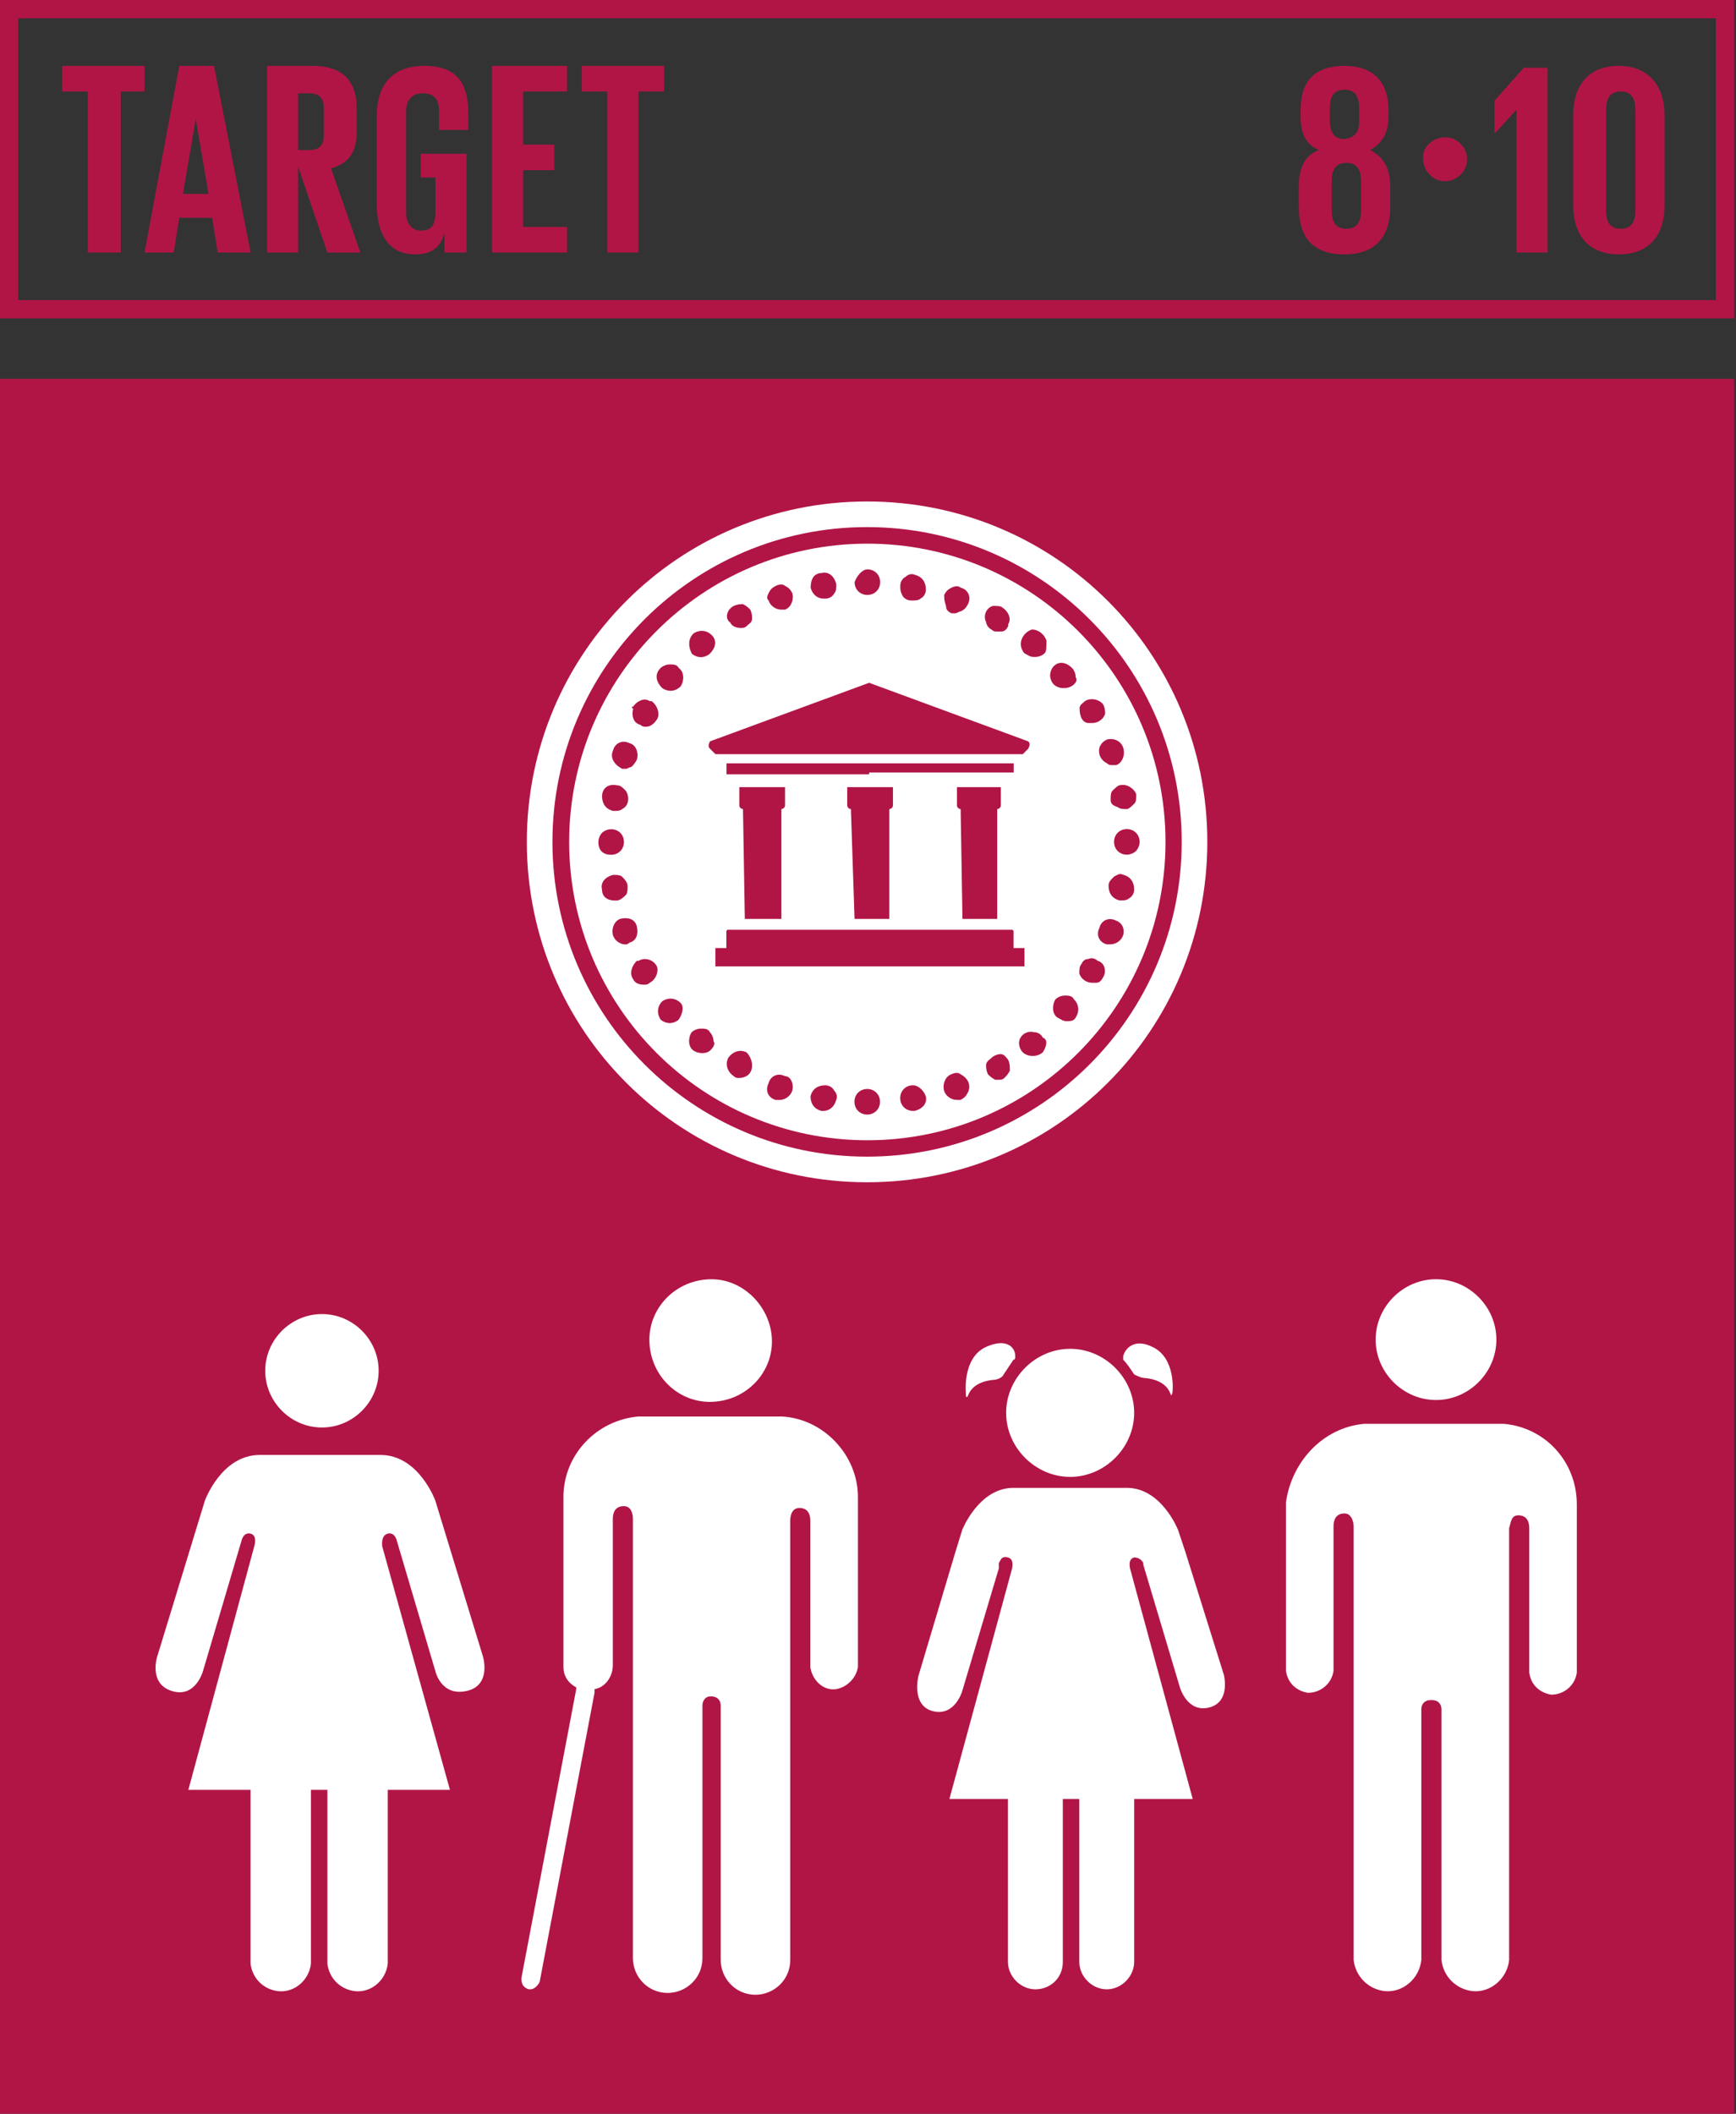 <?xml version="1.0" encoding="UTF-8"?><svg id="Capa_1" xmlns="http://www.w3.org/2000/svg" viewBox="0 0 467 568.37"><rect x="0" y="0" width="467" height="568.37" fill="#333333" stroke="none"/><defs><style>.cls-1{fill:#fff;}.cls-2{fill:#b11546;}</style></defs><path class="cls-2" d="M4.92,80.7H461.59V4.92H4.92V80.7Zm462.08,4.92H0V0H466.51V85.62h.49Z"/><polygon class="cls-2" points="16.73 17.72 38.88 17.72 38.88 24.6 32.48 24.6 32.48 67.91 23.62 67.91 23.62 24.6 16.73 24.6 16.73 17.72"/><path class="cls-2" d="M49.21,52.16h6.89l-3.44-20.18-3.44,20.18Zm-10.33,15.75l9.35-50.19h9.35l9.84,50.19h-8.86l-1.48-9.35h-8.86l-1.48,9.35h-7.87Z"/><path class="cls-2" d="M80.21,24.6v15.75h2.95c2.95,0,3.94-1.48,3.94-3.94v-7.38c0-2.95-1.48-3.94-3.94-3.94h-2.95v-.49Zm0,20.18v23.13h-8.37V17.72h12.3c8.37,0,11.81,4.43,11.81,11.32v6.4c0,5.41-1.97,8.37-6.89,9.84l7.87,22.64h-8.86l-7.87-23.13Z"/><path class="cls-2" d="M113.67,41.34h11.81v26.57h-5.91v-5.41c-.98,3.94-3.44,5.91-7.87,5.91-7.38,0-10.33-5.91-10.33-13.29V31c0-7.87,3.94-13.29,12.79-13.29,9.35,0,11.81,5.41,11.81,12.79v4.43h-7.87v-4.92c0-2.95-.98-4.92-4.43-4.92-2.95,0-4.43,1.97-4.43,4.92v27.07c0,2.95,1.48,4.92,3.94,4.92,2.95,0,3.94-1.48,3.94-4.92v-9.35h-3.94v-6.4h.49Z"/><polygon class="cls-2" points="132.37 17.72 152.55 17.72 152.55 24.6 140.74 24.6 140.74 38.88 149.11 38.88 149.11 45.77 140.74 45.77 140.74 61.02 152.55 61.02 152.55 67.91 132.37 67.91 132.37 17.72"/><polygon class="cls-2" points="156.49 17.72 178.63 17.72 178.63 24.6 171.74 24.6 171.74 67.91 163.38 67.91 163.38 24.6 156.49 24.6 156.49 17.72"/><path class="cls-2" d="M365.63,32.48v-3.44c0-2.95-.98-4.92-3.94-4.92s-3.94,1.97-3.94,4.92v3.44c0,2.95,.98,4.92,3.94,4.92,2.95-.49,3.94-1.97,3.94-4.92m.49,24.11v-7.87c0-2.95-.98-4.92-3.94-4.92s-3.94,1.97-3.94,4.92v7.87c0,2.95,.98,4.92,3.94,4.92s3.94-1.97,3.94-4.92m-16.73-.98v-5.41c0-4.92,1.48-8.37,5.41-9.84-3.44-1.48-4.92-4.43-4.92-8.86v-1.97c0-7.87,3.94-11.81,11.81-11.81s11.81,4.43,11.81,11.81v1.97c0,3.94-1.48,6.89-4.92,8.86,3.94,1.97,5.41,5.41,5.41,9.84v5.41c0,7.38-3.44,12.79-12.3,12.79s-12.3-4.92-12.3-12.79"/><path class="cls-2" d="M388.76,36.91c3.44,0,5.91,2.95,5.91,5.91,0,3.44-2.95,5.91-5.91,5.91-3.44,0-5.91-2.95-5.91-5.91-.49-2.95,2.46-5.91,5.91-5.91"/><polygon class="cls-2" points="416.31 17.72 416.31 67.91 407.95 67.91 407.95 29.53 402.04 35.92 402.04 27.07 409.92 18.21 416.31 18.21 416.31 17.72"/><path class="cls-2" d="M439.93,56.59V29.53c0-2.95-.98-4.92-3.94-4.92s-3.94,1.97-3.94,4.92v27.07c0,2.95,.98,4.92,3.94,4.92s3.94-1.97,3.94-4.92m-16.73-1.48V31c0-7.87,3.94-13.29,12.3-13.29s12.3,5.91,12.3,13.29v24.11c0,7.87-3.94,13.29-12.3,13.29s-12.3-5.41-12.3-13.29"/><g><rect class="cls-2" y="101.86" width="466.51" height="466.51"/><path class="cls-1" d="M190.93,376.95c9.35,0,16.73-7.38,16.73-16.24s-7.38-16.73-16.24-16.73c-9.35,0-16.73,7.38-16.73,16.24,0,9.35,7.38,16.73,16.24,16.73"/><path class="cls-1" d="M210.13,380.88h-38.38c-11.32,.98-20.18,10.33-20.18,21.65v45.77c0,2.46,1.48,4.43,3.44,5.41v.49l-14.76,77.75c0,1.48,.49,2.46,1.97,2.95h.49c.98,0,1.97-.98,2.46-1.97l14.76-77.75v-.98c2.95-.49,4.92-3.44,4.92-6.4v-39.37c0-1.48,.49-3.44,2.95-3.44,1.97,0,2.46,1.97,2.46,3.44v118.1c0,4.92,3.94,9.35,9.35,9.35,4.92,0,9.35-3.94,9.35-9.35v-67.91c0-1.48,.98-2.46,1.97-2.46h.49c1.48,0,2.46,.98,2.46,2.46v68.4c0,4.92,3.94,9.35,9.35,9.35,4.92,0,9.35-3.94,9.35-9.35v-118.1c0-1.48,.49-3.44,2.46-3.44,2.46,0,2.95,1.97,2.95,3.44v39.37c.49,3.44,3.44,6.4,6.89,5.91,2.95-.49,5.41-2.95,5.91-5.91v-45.77c0-11.32-9.35-21.16-20.67-21.65"/><path class="cls-1" d="M386.3,376.45c-8.86,0-16.24-7.38-16.24-16.24s7.38-16.24,16.24-16.24,16.24,7.38,16.24,16.24-7.38,16.24-16.24,16.24"/><path class="cls-1" d="M367.1,382.85h37.4c11.32,.98,19.68,10.33,19.68,21.65v45.27c-.49,3.44-3.44,5.91-6.89,5.91-2.95-.49-5.41-2.46-5.91-5.91v-38.88c0-1.48-.49-3.44-2.95-3.44-1.97,0-1.97,1.97-2.46,3.44v116.13c-.49,4.92-4.92,8.86-9.84,8.37-4.43-.49-7.87-3.94-8.37-8.37v-67.42c0-1.48-.98-2.46-2.46-2.46h-.49c-1.48,0-2.46,.98-2.46,2.46v67.42c-.49,4.92-4.92,8.86-9.84,8.37-4.43-.49-7.87-3.94-8.37-8.37v-116.63c0-.98-.49-3.44-2.46-3.44-2.46,0-2.95,1.97-2.95,3.44v38.88c-.49,3.44-3.44,5.91-6.89,5.91-2.95-.49-5.41-2.46-5.91-5.91v-45.27c1.48-10.83,9.84-20.18,21.16-21.16"/><path class="cls-1" d="M86.61,383.84c-8.37,0-15.26-6.89-15.26-15.25s6.89-15.25,15.26-15.25,15.25,6.89,15.25,15.25-6.89,15.25-15.25,15.25"/><path class="cls-1" d="M42.32,445.35l12.79-41.83s4.43-12.3,14.76-12.3h32.48c10.33,0,14.76,12.3,14.76,12.3l12.79,41.83s2.46,7.87-4.43,9.35c-6.89,1.48-8.37-5.41-8.37-5.41l-10.33-34.94s-.49-2.46-2.46-1.97c-1.97,.49-1.48,3.44-1.48,3.44l18.21,65.45h-16.73v46.75c-.49,4.43-4.43,7.87-8.86,7.38-3.94-.49-6.89-3.44-7.38-7.38v-46.75h-4.43v46.75c-.49,4.43-4.43,7.87-8.86,7.38-3.94-.49-6.89-3.44-7.38-7.38v-46.75h-16.73l17.72-65.45s.98-2.95-.98-3.44c-1.97-.49-2.46,1.97-2.46,1.97l-10.33,34.94s-1.97,7.38-8.37,5.41c-6.4-1.97-3.94-9.35-3.94-9.35"/><path class="cls-1" d="M247.03,450.76l9.84-32.97,1.97-6.4s4.43-11.32,13.78-11.32h30.51c9.35,0,13.78,11.32,13.78,11.32l1.97,5.91,10.33,32.97s1.97,7.38-3.94,8.86c-5.91,1.48-7.87-5.41-7.87-5.41l-9.84-32.97v-.49c-.49-.98-1.48-1.48-2.46-1.48-1.97,.49-.98,3.44-.98,3.44l16.73,61.51h-15.75v43.8c0,3.94-3.44,7.38-7.38,7.38s-7.38-3.44-7.38-7.38v-43.8h-4.43v43.8c0,4.43-3.44,7.38-7.38,7.38s-7.38-3.44-7.38-7.38v-43.8h-15.75l16.73-61.51s.98-2.95-.98-3.44c-1.97-.49-1.97,.98-2.46,1.48v1.48l-9.84,32.97s-1.97,6.89-7.87,5.41c-5.91-1.48-3.94-9.35-3.94-9.35"/><path class="cls-1" d="M273.11,364.64c0-2.46-2.46-4.92-7.87-2.46-6.4,2.95-5.41,12.3-5.41,12.3,0,.98,0,1.48,.49,.98,.49-1.48,1.97-3.94,6.89-4.43,.98,0,1.97-.49,2.46-.98,.98-1.48,1.97-2.95,2.95-4.43,.49,0,.49-.49,.49-.98"/><path class="cls-1" d="M310.02,362.18c-4.92-2.46-7.38,.49-7.87,2.46v.98c.98,.98,1.97,2.46,2.95,3.94,.98,.49,1.97,.98,2.95,.98,4.92,.49,6.4,2.95,6.89,4.43,0,.49,.49,0,.49-.98,0,.49,.98-8.86-5.41-11.81"/><path class="cls-1" d="M287.88,362.68c-9.35,0-17.22,7.87-17.22,17.22s7.87,17.22,17.22,17.22,17.22-7.87,17.22-17.22-7.87-17.22-17.22-17.22"/><path class="cls-1" d="M233.25,311.01c-46.75,0-84.64-37.89-84.64-84.64s37.89-84.64,84.64-84.64,84.64,37.89,84.64,84.64-37.89,84.64-84.64,84.64m0-176.17c-50.69,0-91.53,40.84-91.53,91.53s40.84,91.53,91.53,91.53,91.53-40.84,91.53-91.53-40.84-91.53-91.53-91.53"/><path class="cls-1" d="M303.13,229.81c-1.97,0-3.44-1.48-3.44-3.44s1.48-3.44,3.44-3.44,3.44,1.48,3.44,3.44c0,.98-.49,1.97-.98,2.46s-1.48,.98-2.46,.98m.49,11.81c-.49,.49-1.48,.49-1.97,.49h-.49c-1.97-.49-2.95-1.97-2.95-3.94,0-.98,.49-1.48,1.48-2.46,.98-.49,1.48-.98,2.46-.49,1.97,.49,2.95,1.97,2.95,3.94,0,.98-.49,1.97-1.48,2.46m-1.48,9.84c-.49,1.48-1.97,2.46-3.44,2.46h-.98c-1.97-.49-2.95-2.46-1.97-4.43,.49-1.97,2.46-2.95,4.43-1.97,1.48,.49,2.46,1.97,1.97,3.94m-5.41,11.32c-.49,.98-.98,1.48-1.97,1.48h-.98c-1.48,0-2.95-.98-3.44-2.46,0-.98,0-1.97,.49-2.46,.49-.98,.98-1.48,1.97-1.48,.98-.49,1.97,0,2.46,.49,1.97,.49,2.46,2.95,1.48,4.43m-7.87-78.74c-.49,.49-1.48,.98-2.46,.98h-.49c-.98,0-1.97-.49-2.46-.98s-.98-1.48-.98-2.46,.49-1.97,.98-2.46c1.48-1.48,3.44-.98,4.92,.49,.49,.49,.98,1.48,.98,2.46,.49,.98,0,1.48-.49,1.97m.49,89.56c-.49,.98-1.48,.98-2.46,.98s-1.48-.49-2.46-.98c-1.48-.98-1.48-3.44-.49-4.92,.49-.49,1.48-.98,2.46-.98s1.97,0,2.46,.98c1.48,1.48,1.48,3.44,.49,4.92m-8.37-97.93c-.49,.49-1.48,.98-2.46,.98h-.49c-.98,0-1.48-.49-2.46-.98-.49-.49-.98-1.48-.98-2.46,0-1.97,1.48-3.44,2.95-3.94,1.97,0,3.44,1.48,3.94,2.95,0,1.97,0,2.95-.49,3.44m-.49,107.28c-.49,.49-1.48,.98-2.46,.98h-.49c-.98,0-1.97-.49-2.46-.98s-.98-1.48-.98-2.46c0-1.97,1.97-3.44,3.94-2.95,.98,0,1.97,.49,2.46,1.48,1.48,.49,.98,2.46,0,3.94m-8.86,4.92c-.49,.98-.98,1.48-1.48,1.97s-.98,.49-1.48,.49h-.98c-.98-.49-1.48-.98-1.97-1.48-.49-.98-.49-1.97-.49-2.46,0-.98,.98-1.48,1.48-1.97s1.48-.98,2.46-.98,1.48,.98,1.97,1.48c.49,.98,.49,1.97,.49,2.95m-11.32,5.91c-.49,.98-.98,1.48-1.97,1.97h-.98c-1.48,0-2.95-.98-3.44-2.46-.49-1.97,.49-3.94,1.97-4.43,.98-.49,1.97-.49,2.46,0,1.97,.98,2.95,2.95,1.97,4.92m-11.32,.98c.49,1.97-.98,3.44-2.95,3.94h-.49c-1.97,0-3.44-1.48-3.44-3.44s1.48-3.44,3.44-3.44c1.48,0,2.95,1.48,3.44,2.95m-15.75,4.92c-1.97,0-3.44-1.48-3.44-3.44s1.48-3.44,3.44-3.44,3.44,1.48,3.44,3.44-1.48,3.44-3.44,3.44m-11.81-.98h-.49c-1.97-.49-2.95-1.97-2.95-3.94,.49-1.97,1.97-2.95,3.94-2.95,.98,0,1.97,.49,2.46,1.48,.49,.49,.98,1.48,.49,2.46-.49,1.97-1.97,2.95-3.44,2.95m-8.37-5.41c-.49,1.48-1.97,2.46-3.44,2.46h-.98c-1.97-.49-2.95-2.46-1.97-4.43,.49-1.97,2.46-2.95,4.43-1.97,1.48,0,2.46,1.97,1.97,3.94m-11.32-4.92c-.49,.98-1.97,1.48-2.95,1.48-.49,0-.98,0-1.48-.49-1.48-.98-2.46-2.95-1.48-4.92,.98-1.48,2.95-2.46,4.92-1.48,1.48,1.48,1.97,3.94,.98,5.41m-9.35-33.46h2.95v-4.43q0-.49,.49-.49h76.27q.49,0,.49,.49v4.43h2.95v4.92h-83.16v-4.92Zm-.98,27.07c-.98,1.48-3.44,1.48-4.92,.49s-1.48-3.44-.49-4.92c.49-.49,1.48-.98,2.46-.98s1.97,0,2.46,.98c.49,.49,.98,1.48,.98,2.46,.49,.49,0,1.48-.49,1.97m-8.86-7.87c-.49,.49-1.48,.98-2.46,.98s-1.97-.49-2.46-.98c-.98-1.48-.98-3.44,.49-4.92,1.48-.98,3.44-.98,4.92,.49,.98,.98,.49,2.95-.49,4.43m-4.92-94.48c.49-.49,1.48-.98,2.46-.98s1.97,0,2.46,.98c1.48,.98,1.48,3.44,.49,4.92-1.48,1.48-3.44,1.48-4.92,.49-1.97-1.97-1.97-3.94-.49-5.41q-.49,0,0,0m-2.95,84.64c-.49,.49-.98,.49-1.48,.49-1.48,0-2.46-.49-2.95-1.48-.98-1.48-.49-3.44,.98-4.92h.49c1.48-.98,3.94-.49,4.92,1.48,.49,.98,0,3.44-1.97,4.43m-6.4-10.33c-1.48,0-2.95-.98-3.44-2.46-.49-1.97,.49-3.94,1.97-4.43,1.97-.49,3.94,0,4.43,1.97,.49,1.97,0,3.94-1.97,4.43-.49,.49-.98,.49-.98,.49m-6.4-14.76c-.49-1.97,.98-3.44,2.95-3.94,.98,0,1.97,0,2.46,.49,.49,.49,1.48,1.48,1.48,2.46s0,1.97-.49,2.46c-.49,.49-1.48,1.48-2.46,1.48h-.49c-1.97,0-3.44-.98-3.44-2.95m-.98-12.79c0-.98,.49-1.97,.98-2.46,.49-.49,1.48-.98,2.46-.98,1.97,0,3.44,1.48,3.44,3.44s-1.48,3.44-3.44,3.44-3.44-.98-3.44-3.44c0,.49,0,0,0,0m4.92-15.25c.98,0,1.48,.49,2.46,1.48,.98,1.48,.98,3.94-.98,4.92-.49,.49-1.48,.49-1.97,.49h-.49c-1.97-.49-2.95-1.97-2.95-3.94s1.48-3.44,3.94-2.95m-.98-9.35c.49-1.97,2.46-2.95,4.43-1.97,1.97,.49,2.46,2.95,1.97,4.43-.49,.98-.98,1.48-1.48,1.97-.49,0-.98,.49-1.48,.49h-.98c-1.97-.98-3.44-2.95-2.46-4.92-.49,0,0,0,0,0m5.41-11.81c.98-1.48,2.95-2.46,4.43-1.48h.49c1.48,.98,2.46,3.44,1.48,4.92-.98,1.48-1.97,1.97-2.95,1.97-.49,0-.98,0-1.48-.49-1.97-.49-2.46-2.46-1.97-4.43-.49,0-.49-.49,0-.49m16.24-19.68c1.48-.98,3.44-.98,4.92,.49,1.48,1.48,.98,3.44-.49,4.92-.49,.49-1.48,.98-2.46,.98s-1.97-.49-2.46-.98c-.98-1.97-.98-3.94,.49-5.41m10.83-7.38c.98-.49,1.97-.49,2.46-.49,.98,.49,1.48,.98,1.97,1.48,.49,.98,.49,1.97,.49,2.46,0,.98-.98,1.48-1.48,1.97-.49,.49-.98,.49-1.48,.49-1.48,0-2.46-.49-2.95-1.48-1.48-.98-.98-3.44,.98-4.43m9.35-3.44c.49-.98,.98-1.48,1.97-1.97,.98-.49,1.97-.49,2.46,0,.98,.49,1.48,.98,1.97,1.97,.49,1.97-.49,3.94-1.97,4.43h-.98c-1.48,0-2.95-.98-3.44-2.46-.49-.49-.49-.98,0-1.97m11.81-3.94c.49-.98,1.48-1.48,2.46-1.48,1.97-.49,3.44,.98,3.94,2.95,0,.98,0,1.97-.49,2.46-.49,.98-1.48,1.48-2.46,1.48h-.49c-1.48,0-2.95-.98-3.44-2.95,0-.49,0-1.48,.49-2.46m14.76-2.46c1.97,0,3.44,1.48,3.44,3.44s-1.48,3.44-3.44,3.44-3.44-1.48-3.44-3.44c.49-1.48,1.97-3.44,3.44-3.44m10.33,1.97c.49-.49,1.48-.98,2.46-.49,1.97,.49,2.95,1.97,2.95,3.94,0,.98-.49,1.97-1.48,2.46-.49,.49-1.48,.49-1.97,.49h-.49c-.98,0-1.97-.49-2.46-1.48s-.49-1.48-.49-2.46,.49-1.97,1.48-2.46m10.33,4.92c.49-.98,.98-1.48,1.97-1.97,.98-.49,1.97-.49,2.46,0,1.97,.49,2.95,2.46,1.97,4.43-.49,.98-.98,1.48-1.97,1.97-.49,0-.98,.49-1.48,.49h-.98c-.98-.49-1.48-.98-1.48-1.97-.49-1.48-.49-1.97-.49-2.95m-20.18,42.81h-41.34l-1.48-1.48c-.49-.49-.49-.98,0-1.97l42.81-15.75,42.81,15.75c.49,.49,.49,.98,0,1.97l-1.48,1.48h-41.34Zm-33.95,14.76c-.49,0-.98-.49-.98-.98v-4.92h12.3v4.92c0,.49-.49,.98-.98,.98v29.53h-9.84l-.49-29.53Zm29.03,0c-.49,0-.98-.49-.98-.98v-4.92h12.3v4.92c0,.49-.49,.98-.98,.98v29.53h-9.35l-.98-29.53Zm4.92-9.35h-38.38v-2.95h77.26v2.46h-38.88v.49Zm24.6,9.35c-.49,0-.98-.49-.98-.98v-4.92h11.81v4.92c0,.49-.49,.98-.98,.98v29.53h-9.35l-.49-29.53Zm6.89-53.15c.49-.98,1.48-1.48,1.97-1.48,.98,0,1.97,0,2.46,.49,1.48,.98,2.46,2.95,1.48,4.43v.49c-.49,.98-.98,1.48-1.97,1.48h-.98c-.49,0-.98,0-1.48-.49-.98-.49-1.48-1.48-1.48-1.97-.49-.98-.49-1.97,0-2.95m25.1,26.08c0-.98,.98-1.48,1.48-1.97,1.48-.98,3.94-.49,4.92,.98,.49,.98,.49,1.97,.49,2.46-.49,1.48-1.97,2.46-3.44,2.46h-.98c-1.48,0-2.46-1.48-2.46-3.94m11.81,10.83c.49,1.97-.49,3.94-1.97,4.43h-.98c-.49,0-.98,0-1.48-.49-1.97-.98-2.46-2.95-1.97-4.43,.49-.98,.98-1.48,1.97-1.97,1.97-.49,3.94,.49,4.43,2.46m3.44,12.3c0,.98,0,1.97-.49,2.46-.49,.49-1.48,1.48-1.97,1.48h-.49c-.49,0-1.48,0-1.97-.49-1.48-.49-1.97-.98-1.97-1.97s0-1.97,.49-2.46c.49-.49,1.48-1.48,1.97-1.48,1.97-.49,3.94,.98,4.43,2.46m-72.34-67.42c-44.29,0-80.21,35.92-80.21,80.21s35.92,80.21,80.21,80.21,80.21-35.92,80.21-80.21-35.92-80.21-80.21-80.21"/></g></svg>